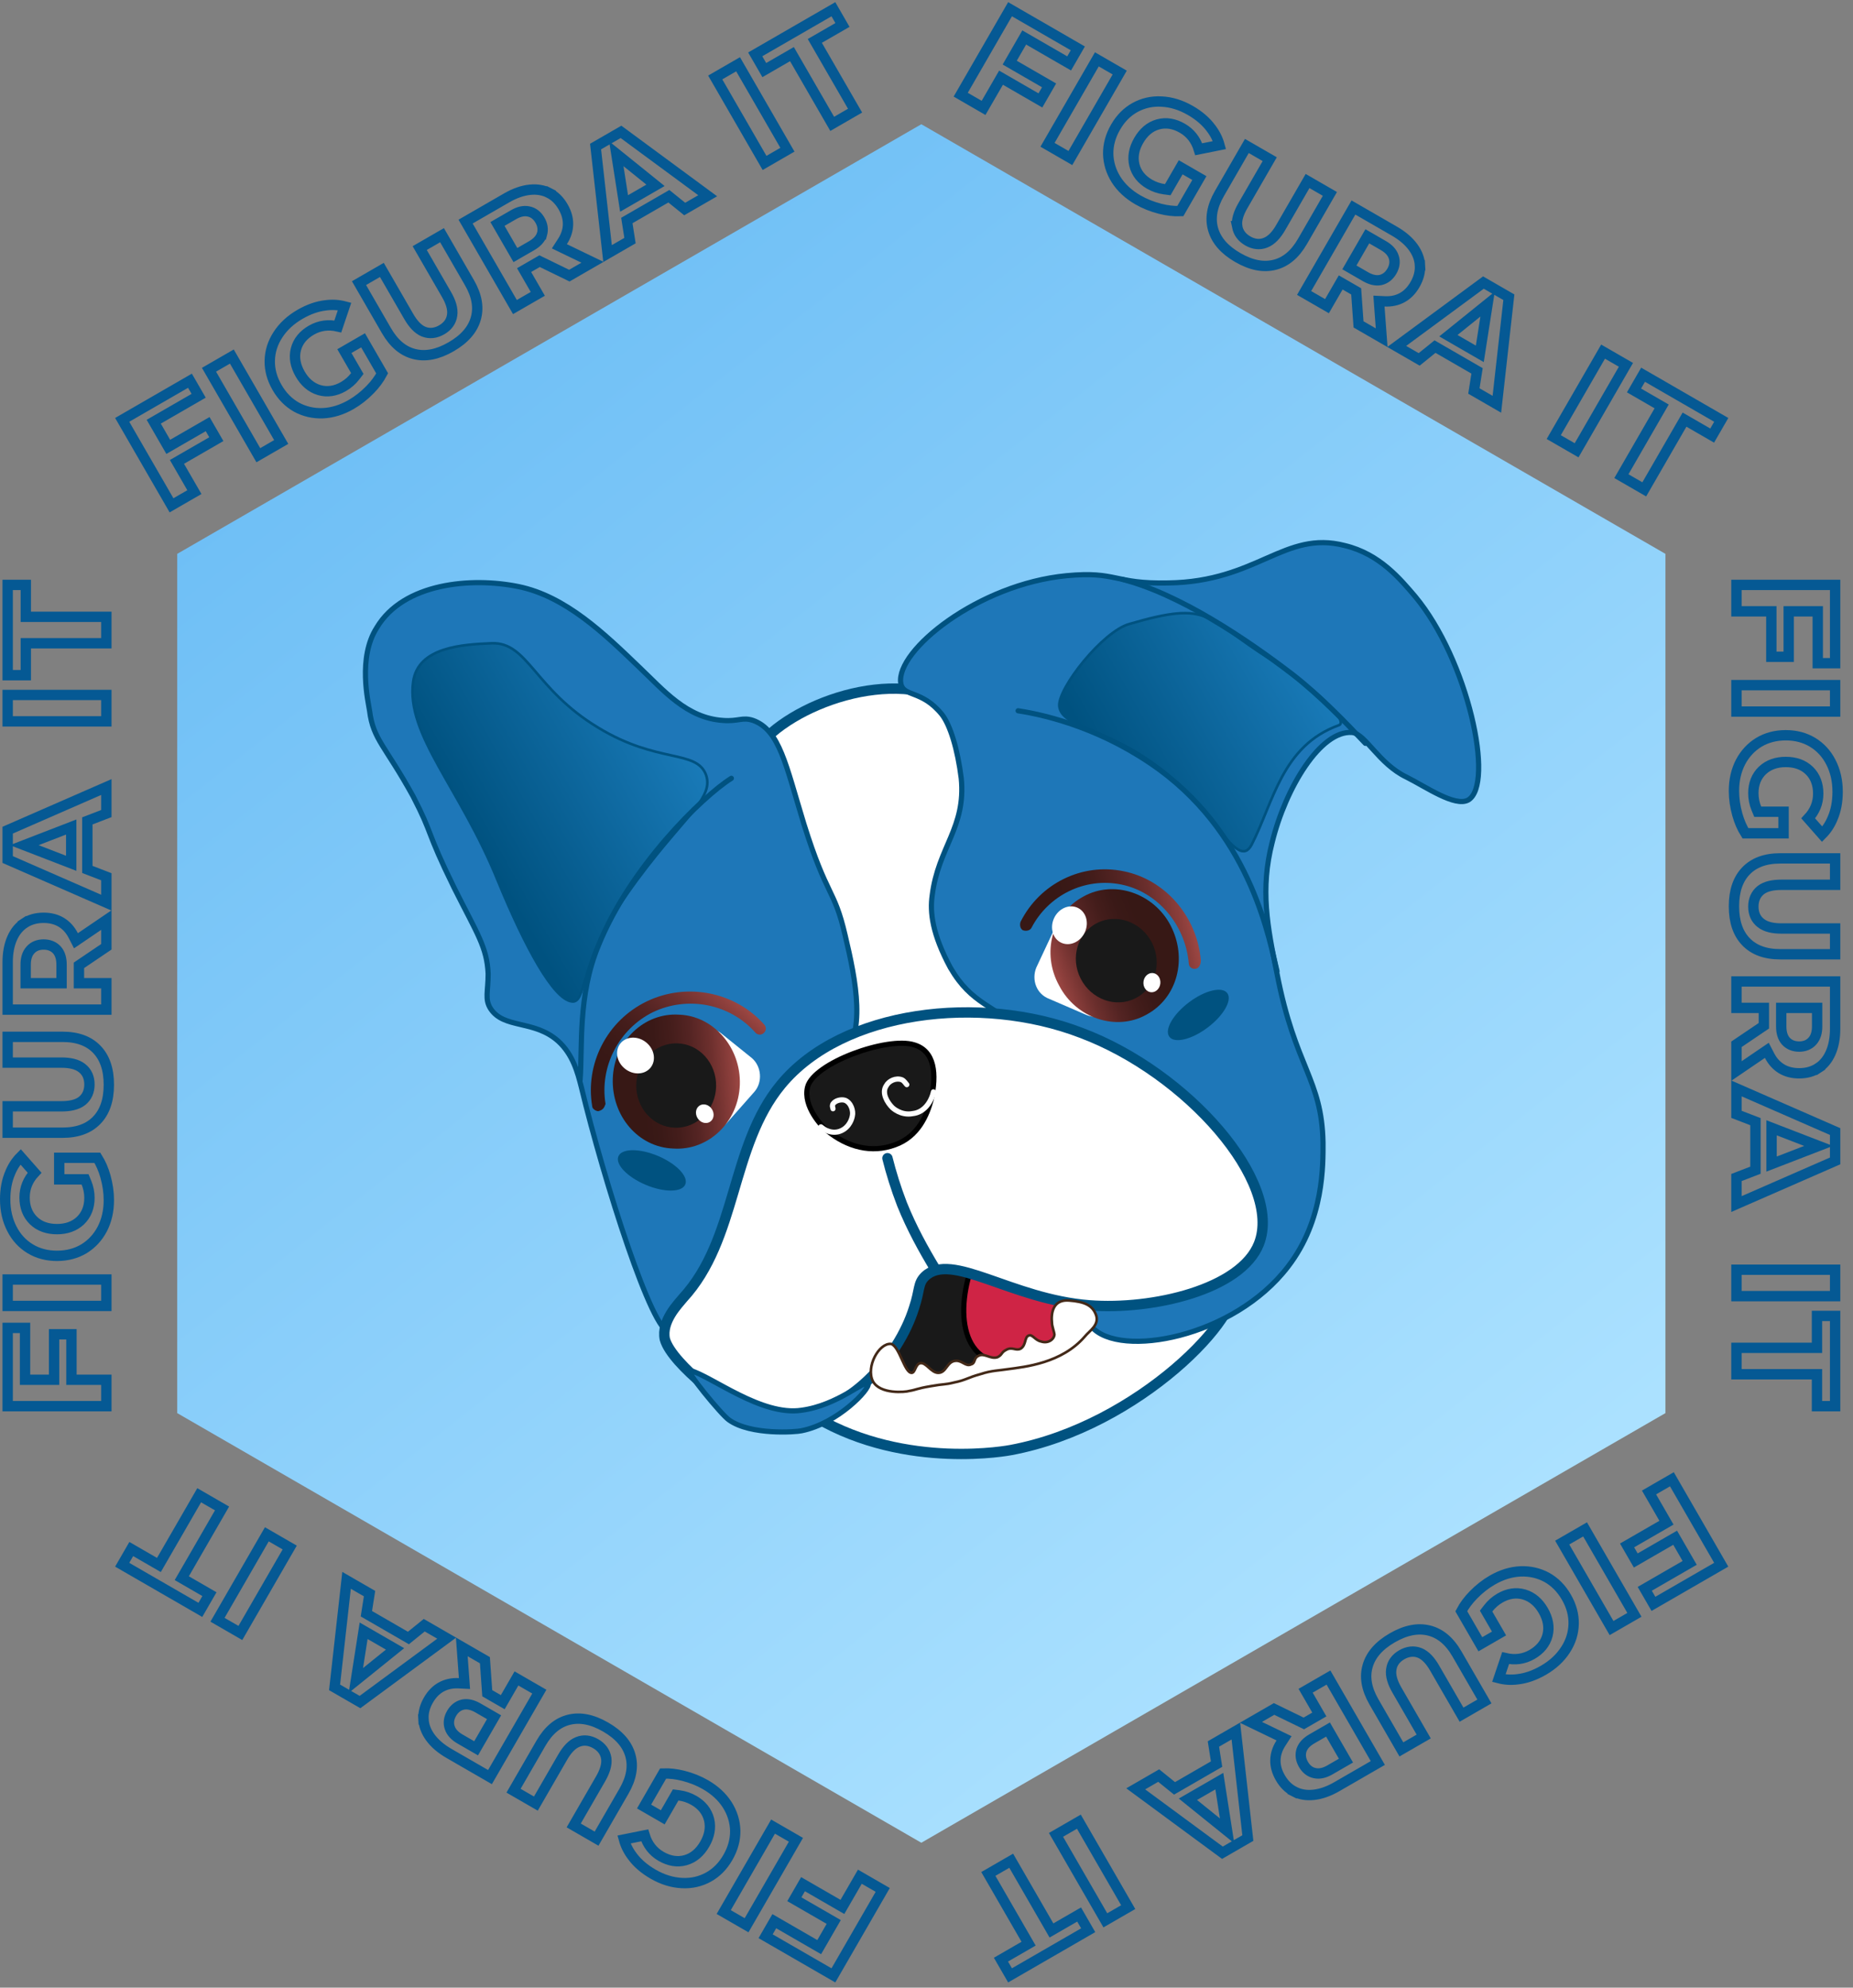 <svg width="179" height="192" viewBox="0 0 179 192" fill="none" xmlns="http://www.w3.org/2000/svg">
    <rect x="0" y="0" width="179" height="192" fill="#808080" stroke="none"/>
    <path d="M89 12L160.88 53.5V136.5L89 178L17.12 136.5V53.5L89 12Z" fill="url(#paint0_linear_262_739)"/>
    <path d="M78.961 4.386L82.6 10.689L80.391 11.965L76.752 5.661L76.502 5.228L76.069 5.478L73.831 6.77L72.954 5.252L80.506 0.892L81.382 2.411L79.144 3.703L78.711 3.953L78.961 4.386ZM15.284 40.485L14.851 40.735L15.101 41.168L16.004 42.732L16.254 43.165L16.687 42.915L20.059 40.968L20.898 42.422L17.526 44.368L17.093 44.618L17.343 45.051L18.778 47.537L16.569 48.812L11.803 40.557L18.351 36.777L19.191 38.23L15.284 40.485ZM43.138 28.456L40.544 23.964L42.701 22.719L45.347 27.302C46.085 28.581 46.261 29.726 45.962 30.771C45.662 31.821 44.897 32.736 43.577 33.498C42.257 34.26 41.082 34.465 40.023 34.2C38.968 33.937 38.065 33.211 37.327 31.933L34.68 27.349L36.889 26.074L39.483 30.566C39.888 31.267 40.356 31.803 40.92 32.035L40.92 32.035L40.928 32.038C41.512 32.267 42.106 32.183 42.666 31.86C43.224 31.538 43.593 31.066 43.677 30.447C43.769 29.836 43.543 29.158 43.138 28.456ZM34.349 35.789L33.267 33.916L35.072 32.874L36.915 36.065C36.627 36.61 36.239 37.136 35.745 37.641C35.177 38.222 34.571 38.697 33.928 39.069C33.016 39.595 32.106 39.872 31.191 39.915C30.271 39.949 29.428 39.755 28.651 39.336C27.882 38.904 27.252 38.273 26.762 37.424C26.272 36.575 26.043 35.718 26.059 34.846C26.079 33.956 26.336 33.128 26.838 32.353L26.839 32.351C27.346 31.561 28.057 30.896 28.986 30.359C29.831 29.871 30.654 29.588 31.454 29.495L31.454 29.495L31.462 29.494C32.097 29.41 32.704 29.446 33.285 29.599L32.633 31.533C31.731 31.324 30.87 31.435 30.079 31.892C29.308 32.337 28.786 32.952 28.583 33.746C28.379 34.539 28.542 35.345 28.998 36.134C29.444 36.907 30.051 37.443 30.827 37.679L30.827 37.679L30.833 37.68C31.623 37.91 32.413 37.779 33.173 37.341C33.62 37.083 34.001 36.75 34.313 36.343L34.516 36.078L34.349 35.789ZM52.363 25.343L52.124 25.227L51.894 25.36L51.06 25.841L50.627 26.091L50.877 26.524L51.951 28.385L49.742 29.66L44.976 21.405L48.934 19.12C49.73 18.66 50.478 18.404 51.18 18.33C51.88 18.256 52.494 18.364 53.039 18.642L53.266 18.196L53.039 18.642C53.582 18.918 54.035 19.356 54.394 19.977C54.731 20.561 54.882 21.126 54.87 21.679C54.857 22.235 54.687 22.778 54.342 23.316L54.036 23.791L54.545 24.037L57.234 25.335L54.999 26.625L52.363 25.343ZM58.69 24.494L57.532 14.156L59.989 12.738L68.363 18.909L66.143 20.191L64.88 19.171L64.613 18.955L64.316 19.127L60.85 21.128L60.553 21.299L60.606 21.638L60.858 23.242L58.69 24.494ZM48.488 21.385L48.055 21.635L48.305 22.068L49.538 24.205L49.788 24.638L50.221 24.388L51.342 23.741C51.812 23.469 52.188 23.117 52.345 22.654L52.346 22.654L52.349 22.643C52.498 22.172 52.41 21.701 52.159 21.267C51.91 20.836 51.548 20.524 51.064 20.427C50.578 20.321 50.081 20.465 49.608 20.738L48.488 21.385ZM62.69 18.267L63.321 17.902L62.754 17.444L60.544 15.662L59.536 14.85L59.736 16.129L60.174 18.934L60.286 19.654L60.918 19.29L62.69 18.267ZM69.09 7.483L71.299 6.208L76.064 14.463L73.856 15.738L69.09 7.483ZM20.189 35.716L22.398 34.441L27.164 42.696L24.955 43.971L20.189 35.716Z" stroke="#055994"/>
    <path d="M99.113 187.317L95.474 181.014L97.683 179.738L101.322 186.042L101.572 186.475L102.005 186.225L104.243 184.933L105.12 186.451L97.569 190.811L96.692 189.292L98.93 188L99.363 187.75L99.113 187.317ZM162.79 151.218L163.223 150.968L162.973 150.535L162.07 148.971L161.82 148.538L161.387 148.788L158.015 150.735L157.176 149.281L160.548 147.335L160.981 147.085L160.731 146.652L159.296 144.166L161.505 142.891L166.271 151.146L159.723 154.926L158.884 153.473L162.79 151.218ZM134.937 163.247L137.53 167.739L135.373 168.984L132.727 164.401C131.989 163.123 131.813 161.977 132.112 160.932C132.412 159.882 133.178 158.967 134.497 158.205C135.817 157.444 136.992 157.238 138.051 157.503C139.106 157.767 140.01 158.492 140.748 159.77L143.394 164.354L141.185 165.629L138.591 161.137C138.186 160.436 137.718 159.9 137.154 159.668L137.154 159.668L137.146 159.665C136.562 159.437 135.968 159.52 135.408 159.843C134.85 160.165 134.482 160.637 134.397 161.256C134.306 161.867 134.532 162.545 134.937 163.247ZM143.725 155.914L144.807 157.787L143.002 158.829L141.159 155.638C141.447 155.093 141.836 154.567 142.33 154.062C142.897 153.481 143.503 153.006 144.147 152.634C145.058 152.108 145.969 151.831 146.883 151.788C147.803 151.754 148.646 151.948 149.423 152.367C150.192 152.799 150.822 153.43 151.312 154.279C151.802 155.128 152.031 155.985 152.015 156.857C151.995 157.747 151.738 158.575 151.236 159.351L151.235 159.352C150.728 160.143 150.017 160.808 149.088 161.344C148.243 161.832 147.421 162.115 146.62 162.208L146.62 162.208L146.612 162.209C145.977 162.293 145.37 162.257 144.789 162.104L145.441 160.17C146.343 160.379 147.204 160.268 147.995 159.812C148.766 159.367 149.288 158.751 149.492 157.957C149.695 157.164 149.532 156.358 149.077 155.569C148.63 154.797 148.024 154.26 147.247 154.025L147.247 154.025L147.242 154.023C146.451 153.793 145.661 153.924 144.901 154.362C144.454 154.621 144.073 154.953 143.762 155.36L143.558 155.625L143.725 155.914ZM125.711 166.36L125.95 166.476L126.18 166.343L127.014 165.862L127.447 165.612L127.197 165.179L126.123 163.318L128.332 162.043L133.098 170.298L129.14 172.583C128.344 173.043 127.597 173.299 126.894 173.373C126.194 173.447 125.58 173.339 125.035 173.061L124.809 173.507L125.035 173.061C124.492 172.785 124.039 172.348 123.68 171.726C123.343 171.142 123.192 170.577 123.205 170.024C123.217 169.469 123.387 168.925 123.733 168.387L124.038 167.912L123.529 167.666L120.84 166.368L123.075 165.078L125.711 166.36ZM119.384 167.209L120.542 177.547L118.085 178.965L109.711 172.794L111.931 171.512L113.194 172.533L113.461 172.748L113.758 172.577L117.224 170.575L117.522 170.404L117.468 170.065L117.216 168.461L119.384 167.209ZM129.587 170.318L130.02 170.068L129.77 169.635L128.536 167.498L128.286 167.065L127.853 167.315L126.732 167.962C126.262 168.234 125.887 168.586 125.729 169.049L125.729 169.049L125.725 169.06C125.577 169.531 125.665 170.002 125.915 170.436C126.165 170.867 126.526 171.179 127.01 171.276C127.496 171.382 127.993 171.238 128.466 170.965L129.587 170.318ZM115.384 173.437L114.753 173.801L115.32 174.259L117.531 176.041L118.538 176.853L118.338 175.574L117.9 172.769L117.788 172.049L117.156 172.414L115.384 173.437ZM108.985 184.22L106.776 185.495L102.01 177.24L104.219 175.965L108.985 184.22ZM157.885 155.987L155.676 157.262L150.91 149.007L153.119 147.732L157.885 155.987Z" stroke="#055994"/>
    <path d="M162.475 40.966L158.836 47.27L156.627 45.994L160.266 39.691L160.516 39.258L160.083 39.008L157.845 37.715L158.721 36.197L166.273 40.557L165.396 42.075L163.158 40.783L162.725 40.533L162.475 40.966ZM99.374 3.87L98.94 3.62L98.69 4.053L97.788 5.617L97.538 6.05L97.971 6.3L101.342 8.246L100.503 9.7L97.132 7.753L96.699 7.503L96.449 7.936L95.013 10.422L92.805 9.146L97.57 0.891L104.118 4.672L103.279 6.125L99.374 3.87ZM123.717 21.977L126.311 17.485L128.468 18.73L125.822 23.314C125.084 24.592 124.18 25.317 123.125 25.581C122.066 25.846 120.891 25.64 119.571 24.878C118.252 24.116 117.486 23.201 117.186 22.152C116.887 21.106 117.063 19.961 117.801 18.683L120.447 14.1L122.656 15.375L120.063 19.867C119.658 20.568 119.428 21.242 119.51 21.846L119.509 21.846L119.511 21.855C119.605 22.475 119.975 22.948 120.534 23.271C121.092 23.593 121.685 23.676 122.263 23.44C122.838 23.213 123.312 22.679 123.717 21.977ZM112.973 18.032L114.054 16.159L115.859 17.201L114.017 20.392C113.401 20.416 112.751 20.342 112.066 20.167C111.28 19.966 110.566 19.679 109.922 19.307C109.011 18.781 108.315 18.131 107.821 17.361C107.331 16.581 107.077 15.754 107.053 14.871C107.041 13.99 107.274 13.128 107.764 12.28C108.254 11.43 108.882 10.803 109.645 10.381C110.425 9.954 111.271 9.762 112.193 9.809L112.196 9.81C113.133 9.853 114.065 10.136 114.994 10.673C115.839 11.161 116.496 11.731 116.977 12.378L116.977 12.379L116.981 12.384C117.371 12.893 117.644 13.436 117.802 14.016L115.801 14.418C115.531 13.533 115.004 12.843 114.213 12.386C113.443 11.941 112.648 11.796 111.859 12.017C111.07 12.237 110.454 12.781 109.999 13.57C109.552 14.343 109.391 15.137 109.576 15.927L109.576 15.927L109.577 15.933C109.773 16.732 110.281 17.351 111.041 17.79C111.488 18.048 111.967 18.211 112.475 18.278L112.806 18.322L112.973 18.032ZM131.026 28.41L131.007 28.145L130.777 28.012L129.944 27.531L129.511 27.281L129.261 27.714L128.187 29.574L125.977 28.299L130.743 20.044L134.702 22.329C135.497 22.788 136.093 23.308 136.509 23.879C136.923 24.448 137.136 25.034 137.168 25.645L137.667 25.618L137.168 25.645C137.2 26.254 137.048 26.864 136.689 27.486C136.352 28.07 135.938 28.483 135.453 28.749C134.966 29.016 134.41 29.14 133.771 29.11L133.207 29.083L133.248 29.646L133.469 32.624L131.234 31.334L131.026 28.41ZM134.925 33.465L143.299 27.293L145.756 28.711L144.598 39.05L142.378 37.768L142.63 36.164L142.684 35.825L142.386 35.653L138.92 33.652L138.623 33.48L138.356 33.696L137.093 34.717L134.925 33.465ZM132.516 23.075L132.083 22.825L131.833 23.258L130.6 25.395L130.35 25.828L130.783 26.078L131.903 26.725C132.374 26.996 132.866 27.145 133.346 27.05L133.346 27.05L133.358 27.048C133.84 26.941 134.203 26.63 134.454 26.195C134.703 25.764 134.792 25.295 134.635 24.827C134.483 24.353 134.11 23.995 133.637 23.722L132.516 23.075ZM142.318 33.815L142.95 34.18L143.062 33.459L143.5 30.654L143.7 29.376L142.693 30.188L140.482 31.97L139.915 32.427L140.546 32.792L142.318 33.815ZM154.857 33.966L157.066 35.241L152.3 43.496L150.091 42.221L154.857 33.966ZM105.956 5.733L108.165 7.008L103.399 15.263L101.19 13.988L105.956 5.733Z" stroke="#055994"/>
    <path d="M175.02 132.746L167.741 132.746L167.741 130.195L175.02 130.195L175.52 130.195L175.52 129.695L175.52 127.111L177.273 127.111L177.273 135.831L175.52 135.831L175.52 133.246L175.52 132.746L175.02 132.746ZM175.595 59.551L175.595 59.051L175.095 59.051L173.289 59.051L172.789 59.051L172.789 59.551L172.789 63.444L171.111 63.444L171.111 59.551L171.111 59.051L170.611 59.051L167.741 59.051L167.741 56.5L177.273 56.5L177.273 64.061L175.595 64.061L175.595 59.551ZM172.086 89.687L177.273 89.687L177.273 92.177L171.98 92.177C170.505 92.177 169.424 91.757 168.669 90.976C167.91 90.191 167.5 89.07 167.5 87.547C167.5 86.023 167.91 84.903 168.669 84.118C169.424 83.336 170.505 82.916 171.98 82.916L177.273 82.916L177.273 85.467L172.086 85.467C171.276 85.467 170.578 85.605 170.095 85.977L170.095 85.977L170.088 85.983C169.599 86.374 169.374 86.931 169.374 87.577C169.374 88.221 169.598 88.776 170.092 89.159C170.576 89.544 171.276 89.687 172.086 89.687ZM170.13 78.409L172.293 78.409L172.293 80.493L168.608 80.493C168.28 79.971 168.019 79.372 167.828 78.692C167.608 77.91 167.5 77.148 167.5 76.404C167.5 75.352 167.716 74.425 168.135 73.612C168.566 72.797 169.155 72.164 169.907 71.702C170.665 71.251 171.527 71.022 172.507 71.022C173.488 71.022 174.345 71.252 175.092 71.702C175.852 72.164 176.441 72.8 176.861 73.623L176.862 73.625C177.293 74.459 177.514 75.407 177.514 76.48C177.514 77.456 177.348 78.309 177.028 79.05L177.028 79.05L177.025 79.057C176.78 79.649 176.446 80.156 176.022 80.583L174.673 79.052C175.306 78.375 175.64 77.574 175.64 76.66C175.64 75.77 175.368 75.01 174.783 74.437C174.197 73.864 173.418 73.603 172.507 73.603C171.615 73.603 170.846 73.86 170.254 74.415L170.254 74.415L170.25 74.418C169.656 74.988 169.374 75.738 169.374 76.615C169.374 77.131 169.472 77.628 169.668 78.101L169.796 78.409L170.13 78.409ZM170.169 99.233L170.389 99.084L170.389 98.819L170.389 97.856L170.389 97.356L169.889 97.356L167.741 97.356L167.741 94.805L177.273 94.805L177.273 99.375C177.273 100.294 177.121 101.07 176.835 101.715C176.549 102.358 176.147 102.836 175.635 103.169L175.907 103.588L175.635 103.169C175.123 103.501 174.518 103.675 173.801 103.675C173.127 103.675 172.562 103.523 172.089 103.236C171.614 102.947 171.228 102.528 170.935 101.96L170.676 101.458L170.209 101.775L167.741 103.455L167.741 100.875L170.169 99.233ZM167.741 105.137L177.273 109.303L177.273 112.14L167.741 116.307L167.741 113.743L169.256 113.159L169.577 113.036L169.577 112.693L169.577 108.69L169.577 108.347L169.256 108.224L167.741 107.64L167.741 105.137ZM175.535 97.856L175.535 97.356L175.035 97.356L172.567 97.356L172.067 97.356L172.067 97.856L172.067 99.15C172.067 99.693 172.185 100.194 172.507 100.562L172.507 100.562L172.515 100.571C172.848 100.935 173.3 101.094 173.801 101.094C174.299 101.094 174.75 100.936 175.076 100.566C175.411 100.198 175.535 99.696 175.535 99.15L175.535 97.856ZM171.134 111.715L171.134 112.444L171.814 112.181L174.463 111.158L175.67 110.691L174.463 110.225L171.814 109.202L171.134 108.939L171.134 109.668L171.134 111.715ZM177.273 122.648L177.273 125.199L167.741 125.199L167.741 122.648L177.273 122.648ZM177.273 66.183L177.273 68.734L167.741 68.734L167.741 66.183L177.273 66.183Z" stroke="#055994"/>
    <path d="M2.994 59.584L10.273 59.584L10.273 62.135L2.994 62.135L2.494 62.135L2.494 62.635L2.494 65.219L0.741 65.219L0.741 56.499L2.494 56.499L2.494 59.084L2.494 59.584L2.994 59.584ZM2.419 132.779L2.419 133.279L2.919 133.279L4.724 133.279L5.224 133.279L5.224 132.779L5.224 128.886L6.902 128.886L6.902 132.779L6.902 133.279L7.402 133.279L10.273 133.279L10.273 135.83L0.741 135.83L0.741 128.269L2.419 128.269L2.419 132.779ZM5.928 102.643L0.741 102.643L0.741 100.153L6.033 100.153C7.509 100.153 8.589 100.573 9.345 101.354C10.104 102.139 10.514 103.26 10.514 104.783C10.514 106.307 10.104 107.427 9.345 108.212C8.589 108.994 7.509 109.414 6.033 109.414L0.741 109.414L0.741 106.863L5.928 106.863C6.737 106.863 7.436 106.725 7.919 106.353L7.919 106.353L7.925 106.347C8.415 105.956 8.64 105.399 8.64 104.753C8.64 104.109 8.416 103.554 7.922 103.171C7.438 102.786 6.738 102.643 5.928 102.643ZM7.884 113.921L5.721 113.921L5.721 111.837L9.406 111.837C9.734 112.359 9.995 112.958 10.186 113.638C10.405 114.42 10.514 115.182 10.514 115.926C10.514 116.978 10.298 117.905 9.878 118.718C9.448 119.533 8.858 120.166 8.107 120.628C7.349 121.079 6.486 121.308 5.507 121.308C4.526 121.308 3.669 121.078 2.922 120.628C2.161 120.166 1.573 119.53 1.152 118.707L1.151 118.705C0.721 117.871 0.5 116.923 0.5 115.85C0.5 114.874 0.666 114.021 0.986 113.28L0.986 113.28L0.988 113.273C1.234 112.681 1.568 112.174 1.991 111.747L3.34 113.278C2.708 113.955 2.374 114.756 2.374 115.67C2.374 116.56 2.646 117.32 3.231 117.893C3.817 118.466 4.596 118.728 5.507 118.728C6.399 118.728 7.167 118.47 7.76 117.915L7.76 117.915L7.763 117.912C8.358 117.342 8.64 116.592 8.64 115.715C8.64 115.199 8.542 114.702 8.346 114.23L8.218 113.921L7.884 113.921ZM7.845 93.097L7.625 93.246L7.625 93.511L7.625 94.474L7.625 94.974L8.125 94.974L10.273 94.974L10.273 97.525L0.741 97.525L0.741 92.955C0.741 92.036 0.892 91.26 1.179 90.615C1.465 89.972 1.866 89.494 2.379 89.161L2.106 88.742L2.379 89.161C2.89 88.829 3.495 88.655 4.213 88.655C4.887 88.655 5.452 88.807 5.924 89.094C6.4 89.383 6.785 89.802 7.078 90.37L7.337 90.872L7.804 90.555L10.273 88.875L10.273 91.456L7.845 93.097ZM10.273 87.194L0.741 83.027L0.741 80.19L10.273 76.023L10.273 78.587L8.757 79.171L8.437 79.294L8.437 79.638L8.437 83.64L8.437 83.983L8.757 84.106L10.273 84.69L10.273 87.194ZM2.479 94.474L2.479 94.974L2.979 94.974L5.447 94.974L5.947 94.974L5.947 94.474L5.947 93.18C5.947 92.637 5.829 92.136 5.507 91.768L5.507 91.768L5.499 91.759C5.165 91.395 4.714 91.236 4.213 91.236C3.714 91.236 3.264 91.394 2.938 91.764C2.603 92.132 2.479 92.634 2.479 93.18L2.479 94.474ZM6.879 80.615L6.879 79.886L6.199 80.149L3.551 81.172L2.344 81.639L3.551 82.105L6.199 83.128L6.879 83.391L6.879 82.662L6.879 80.615ZM0.741 69.682L0.741 67.131L10.273 67.131L10.273 69.682L0.741 69.682ZM0.741 126.147L0.741 123.597L10.273 123.597L10.273 126.147L0.741 126.147Z" stroke="#055994"/>
    <path d="M15.601 150.737L19.241 144.434L21.45 145.709L17.81 152.012L17.56 152.445L17.993 152.695L20.232 153.988L19.355 155.506L11.803 151.146L12.68 149.628L14.918 150.92L15.351 151.17L15.601 150.737ZM78.703 187.833L79.136 188.083L79.386 187.65L80.288 186.086L80.538 185.653L80.106 185.403L76.734 183.457L77.573 182.003L80.945 183.95L81.377 184.2L81.627 183.767L83.063 181.281L85.272 182.557L80.506 190.812L73.958 187.031L74.797 185.578L78.703 187.833ZM54.359 169.726L51.765 174.218L49.608 172.973L52.255 168.389C52.992 167.111 53.896 166.386 54.951 166.122C56.01 165.858 57.185 166.063 58.505 166.825C59.825 167.587 60.59 168.502 60.89 169.551C61.189 170.597 61.013 171.742 60.275 173.02L57.629 177.604L55.42 176.328L58.013 171.836C58.418 171.135 58.648 170.461 58.567 169.857L58.567 169.857L58.565 169.848C58.471 169.228 58.102 168.756 57.542 168.433C56.984 168.11 56.392 168.027 55.813 168.263C55.238 168.49 54.764 169.024 54.359 169.726ZM65.103 173.671L64.022 175.544L62.217 174.502L64.059 171.311C64.676 171.288 65.325 171.361 66.01 171.536C66.796 171.737 67.51 172.024 68.154 172.396C69.066 172.922 69.761 173.572 70.255 174.342C70.745 175.122 70.999 175.949 71.024 176.832C71.035 177.713 70.802 178.575 70.313 179.423C69.822 180.273 69.195 180.9 68.431 181.322C67.651 181.75 66.805 181.941 65.883 181.894L65.881 181.894C64.943 181.85 64.011 181.567 63.082 181.03C62.237 180.542 61.581 179.972 61.099 179.325L61.099 179.325L61.095 179.319C60.705 178.81 60.433 178.267 60.274 177.687L62.275 177.285C62.545 178.17 63.072 178.861 63.863 179.317C64.634 179.762 65.428 179.907 66.217 179.686C67.006 179.466 67.622 178.922 68.078 178.133C68.524 177.36 68.685 176.566 68.501 175.776L68.501 175.776L68.499 175.77C68.303 174.971 67.795 174.352 67.035 173.913C66.588 173.655 66.109 173.492 65.602 173.425L65.27 173.382L65.103 173.671ZM47.05 163.293L47.069 163.558L47.299 163.691L48.133 164.172L48.566 164.422L48.816 163.989L49.89 162.129L52.099 163.404L47.333 171.659L43.375 169.374C42.579 168.915 41.983 168.396 41.568 167.825C41.154 167.255 40.941 166.669 40.908 166.059L40.409 166.085L40.908 166.058C40.876 165.449 41.028 164.839 41.387 164.217C41.724 163.633 42.138 163.22 42.623 162.955C43.111 162.687 43.666 162.563 44.305 162.593L44.869 162.62L44.828 162.057L44.607 159.079L46.842 160.369L47.05 163.293ZM43.151 158.238L34.777 164.41L32.32 162.992L33.478 152.653L35.698 153.935L35.446 155.539L35.393 155.878L35.69 156.05L39.156 158.051L39.453 158.223L39.72 158.007L40.983 156.987L43.151 158.238ZM45.56 168.628L45.993 168.878L46.243 168.445L47.477 166.308L47.727 165.875L47.294 165.625L46.173 164.978C45.702 164.707 45.21 164.558 44.73 164.653L44.73 164.653L44.718 164.655C44.236 164.762 43.873 165.074 43.622 165.508C43.373 165.939 43.284 166.409 43.441 166.876C43.593 167.35 43.966 167.708 44.439 167.981L45.56 168.628ZM35.758 157.888L35.126 157.524L35.014 158.244L34.576 161.049L34.376 162.327L35.384 161.515L37.594 159.733L38.161 159.276L37.53 158.911L35.758 157.888ZM23.22 157.737L21.011 156.462L25.777 148.207L27.986 149.483L23.22 157.737ZM72.12 185.97L69.911 184.695L74.677 176.44L76.886 177.715L72.12 185.97Z" stroke="#055994"/>
    <path d="M78.83 136.923C87.597 142.049 97.648 140.069 97.648 140.069C110.155 137.739 120.324 126.789 119.038 124.109C118.921 123.76 110.623 123.876 107.233 125.158C96.947 129.002 93.908 129.817 85.843 132.264C83.623 132.963 77.662 134.594 77.428 135.409C77.428 136.108 78.48 136.691 78.83 136.923Z" fill="white" stroke="#005280" stroke-miterlimit="10"/>
    <path d="M84.325 131.216C85.728 133.778 92.156 132.73 92.741 132.613C97.884 131.681 105.364 129.002 105.014 125.973C104.663 123.061 96.715 119.683 91.572 121.547C86.663 123.178 82.923 128.769 84.325 131.216Z" fill="#191919" stroke="black" stroke-width="0.5" stroke-miterlimit="10"/>
    <path d="M101.506 130.399C103.843 128.885 104.428 126.438 105.129 123.759C105.48 122.245 107.233 115.372 104.428 113.857C102.324 112.692 98.35 115.372 96.363 117.818C93.09 121.779 91.804 128.535 94.726 130.865C96.48 132.146 99.519 131.564 101.506 130.399Z" fill="#CF2445" stroke="black" stroke-width="0.5" stroke-miterlimit="10"/>
    <path d="M80.583 107.218C77.661 104.072 82.453 100.578 80.115 92.307C79.18 89.045 76.843 83.57 74.154 78.91C72.635 76.231 71.933 75.299 72.284 73.901C73.453 69.707 83.037 64.931 90.05 67.028C95.778 68.775 98.7 74.483 97.765 79.376C96.829 84.385 92.388 85.783 92.856 88.928C93.557 93.239 102.206 92.307 104.661 98.714C105.128 99.762 105.479 100.927 105.011 102.208C102.907 107.917 85.375 112.343 80.583 107.218Z" fill="white" stroke="#005280" stroke-miterlimit="10"/>
    <path d="M72.753 69.591C75.324 70.523 75.909 73.901 77.662 79.609C79.883 86.715 80.584 85.783 81.636 90.326C82.688 94.753 83.74 99.879 81.168 102.558C79.766 104.072 78.714 103.257 76.727 105.121C75.207 106.402 75.09 107.451 72.636 112.576C70.298 117.586 70.181 117.12 69.948 118.285C69.013 122.362 70.064 126.905 70.064 126.905C70.064 126.905 67.61 125.973 66.207 126.672C65.038 127.254 65.272 128.652 64.688 128.652C63.051 128.885 58.376 114.207 56.155 105.004C55.805 103.607 55.337 101.859 53.934 100.578C51.597 98.481 48.675 99.413 47.389 97.432C46.805 96.501 47.155 95.802 47.155 94.054C47.038 91.491 46.103 90.21 43.883 85.783C41.077 80.075 41.896 80.774 39.909 76.93C37.22 72.037 36.051 71.455 35.701 68.659C35.584 67.843 34.532 63.533 36.402 60.621C38.974 56.311 45.519 55.728 50.077 56.66C54.636 57.592 58.376 61.203 61.766 64.465C64.103 66.678 66.324 69.358 69.831 69.591C71.35 69.707 71.701 69.241 72.753 69.591Z" fill="#1E77B8" stroke="#005280" stroke-width="0.5" stroke-miterlimit="10"/>
    <path d="M87.012 65.979C87.246 67.377 88.999 66.562 90.986 69.008C91.804 70.056 92.505 72.386 92.856 75.182C93.323 79.958 90.635 81.822 90.051 86.482C89.817 88.113 90.051 90.21 91.804 93.471C93.908 97.082 95.895 96.966 99.635 100.228C100.687 101.16 102.44 99.412 107.116 104.422C112.025 109.664 114.362 112.227 115.298 113.042C118.921 116.304 120.557 116.886 120.557 118.634C120.557 121.196 116.466 123.06 115.765 123.41C110.622 125.74 105.947 123.526 104.895 125.507C104.427 126.322 104.895 127.487 105.479 128.186C108.168 131.215 119.155 129.234 124.414 122.361C127.921 117.818 127.804 112.459 127.804 110.363C127.687 104.189 125.116 103.14 123.362 94.054C122.427 89.51 121.726 85.899 122.895 81.356C124.181 76.114 127.57 70.522 130.609 70.755C131.895 70.872 133.181 73.784 135.869 75.066C137.739 75.998 140.544 77.978 141.83 77.279C144.401 75.764 141.83 63.766 136.687 57.592C135.285 55.961 133.298 53.514 129.908 52.699C124.064 51.185 121.492 56.194 112.843 56.31C107.583 56.427 107.934 55.145 103.025 55.611C94.492 56.427 86.544 62.834 87.012 65.979Z" fill="#1E77B8" stroke="#005280" stroke-width="0.5" stroke-miterlimit="10"/>
    <path d="M64.221 129.352C63.87 127.604 65.506 125.973 65.974 125.391C71.234 119.683 70.532 110.713 75.442 104.772C81.403 97.549 94.727 96.035 104.429 99.763C114.714 103.607 123.948 114.208 121.61 120.149C119.857 124.575 111.325 126.556 105.247 126.09C97.649 125.507 91.922 120.848 89.351 123.294C88.649 123.993 88.883 124.575 88.299 126.323C86.779 131.215 81.87 136.574 76.727 136.691C76.026 136.691 72.636 137.157 67.844 133.662C66.325 132.38 64.571 130.633 64.221 129.352Z" fill="white" stroke="#005280" stroke-miterlimit="10"/>
    <path d="M86.427 110.595C88.765 109.78 89.583 107.566 89.934 106.285C90.518 103.722 90.285 101.509 88.298 100.926C85.726 100.111 78.596 102.674 78.012 105.003C77.544 106.867 79.415 108.848 79.882 109.197C81.869 110.828 84.207 111.41 86.427 110.595Z" fill="#191919" stroke="black" stroke-width="0.5" stroke-miterlimit="10"/>
    <path d="M79.297 108.847C79.998 109.429 80.816 109.546 81.518 109.08C82.219 108.614 82.336 107.798 82.336 107.798C82.453 107.332 82.219 106.517 81.635 106.284C81.284 106.167 80.7 106.284 80.466 106.633C80.349 106.866 80.466 106.983 80.466 107.099" stroke="white" stroke-width="0.5" stroke-miterlimit="10" stroke-linecap="round" stroke-linejoin="round"/>
    <path d="M90.168 105.47C89.934 106.518 89.233 107.45 88.181 107.566C87.012 107.799 86.194 106.984 86.194 106.984C85.726 106.518 85.142 105.586 85.609 104.887C85.843 104.421 86.544 104.072 87.129 104.305C87.363 104.421 87.48 104.654 87.596 104.771" stroke="white" stroke-width="0.5" stroke-miterlimit="10" stroke-linecap="round" stroke-linejoin="round"/>
    <path d="M90.285 122.478C89.233 120.73 88.064 118.633 87.129 116.304C86.545 114.789 86.077 113.275 85.727 111.877" fill="white"/>
    <path d="M90.285 122.478C89.233 120.73 88.064 118.633 87.129 116.304C86.545 114.789 86.077 113.275 85.727 111.877" stroke="#005280" stroke-miterlimit="10" stroke-linecap="round" stroke-linejoin="round"/>
    <path d="M84.324 133.428C85.025 134.709 87.48 134.476 87.831 134.36C88.532 134.243 88.532 134.127 89.935 133.894C91.22 133.661 91.22 133.777 92.155 133.544C93.324 133.311 93.441 133.078 94.727 132.729C95.779 132.379 96.597 132.379 97.298 132.263C99.052 132.03 102.558 131.68 104.779 129.117C105.246 128.535 106.298 127.952 105.831 126.904C105.48 126.089 104.779 125.739 103.259 125.623C101.74 125.506 101.506 126.788 101.623 127.836C101.623 128.069 101.857 128.768 101.857 128.884C101.857 129.35 101.272 129.816 100.571 129.583C99.987 129.467 99.753 128.884 99.402 129.001C98.935 129.117 99.168 129.933 98.584 130.282C98.116 130.515 97.766 130.049 97.181 130.399C96.714 130.632 96.831 130.865 96.363 131.098C95.662 131.331 95.078 130.632 94.493 130.981C94.025 131.214 94.259 131.68 93.792 131.797C93.324 132.03 92.974 131.447 92.389 131.447C91.454 131.447 91.454 132.612 90.636 132.612C89.935 132.612 89.467 131.564 88.883 131.68C88.415 131.797 88.415 132.612 88.064 132.612C87.363 132.612 86.896 130.049 86.078 129.816C84.909 129.7 83.623 132.03 84.324 133.428Z" fill="white" stroke="#432918" stroke-width="0.25" stroke-miterlimit="10"/>
    <path d="M72.869 105.469L70.298 108.381C69.012 109.896 66.557 109.08 66.323 107.1L65.856 101.741C65.739 99.761 67.96 98.596 69.596 99.761L72.635 102.207C73.57 103.023 73.687 104.537 72.869 105.469Z" fill="white"/>
    <path d="M71.468 104.77C71.351 108.381 68.429 111.177 65.039 110.944C61.65 110.828 59.078 107.799 59.195 104.188C59.312 100.576 62.234 97.781 65.624 98.014C68.897 98.13 71.585 101.159 71.468 104.77Z" fill="url(#paint1_linear_262_739)"/>
    <path d="M69.175 104.94C69.224 102.688 67.536 100.826 65.406 100.781C63.277 100.736 61.511 102.524 61.462 104.775C61.414 107.026 63.102 108.888 65.231 108.934C67.361 108.979 69.127 107.191 69.175 104.94Z" fill="#191919"/>
    <path d="M68.582 108.367C68.964 108.126 69.05 107.578 68.773 107.144C68.497 106.709 67.964 106.551 67.582 106.792C67.2 107.033 67.115 107.581 67.391 108.016C67.667 108.451 68.201 108.608 68.582 108.367Z" fill="white"/>
    <path d="M62.837 103.14C63.409 102.443 63.226 101.349 62.427 100.697C61.628 100.045 60.516 100.081 59.943 100.777C59.37 101.474 59.554 102.568 60.353 103.22C61.152 103.873 62.264 103.836 62.837 103.14Z" fill="white"/>
    <path d="M101.389 96.501L104.895 98.016C106.765 98.831 108.635 96.967 107.934 95.103L105.947 90.094C105.246 88.23 102.674 88.114 101.739 89.978L100.103 93.472C99.635 94.637 100.103 96.035 101.389 96.501Z" fill="white"/>
    <path d="M102.323 95.219C103.96 98.364 107.817 99.646 110.739 98.015C113.778 96.384 114.713 92.54 113.077 89.394C111.44 86.249 107.583 84.968 104.661 86.599C101.622 88.23 100.57 92.074 102.323 95.219Z" fill="url(#paint2_linear_262_739)"/>
    <path d="M109.696 96.424C111.593 95.457 112.296 93.048 111.268 91.043C110.239 89.039 107.868 88.197 105.971 89.164C104.075 90.13 103.371 92.539 104.4 94.544C105.428 96.549 107.8 97.39 109.696 96.424Z" fill="#191919"/>
    <path d="M112.087 95.01C112.145 94.499 111.828 94.043 111.379 93.992C110.93 93.941 110.519 94.315 110.461 94.826C110.403 95.337 110.719 95.793 111.168 95.844C111.617 95.895 112.029 95.521 112.087 95.01Z" fill="white"/>
    <path d="M104.793 90.06C105.226 89.126 104.913 88.062 104.092 87.684C103.272 87.306 102.255 87.757 101.822 88.691C101.389 89.625 101.702 90.689 102.522 91.067C103.343 91.445 104.359 90.994 104.793 90.06Z" fill="white"/>
    <path d="M57.792 107.335C57.559 107.335 57.208 107.102 57.208 106.869C56.507 102.792 58.61 98.598 62.468 96.734C66.325 94.87 71 95.802 73.805 98.947C74.039 99.18 74.039 99.53 73.805 99.763C73.572 99.996 73.221 99.996 72.987 99.763C70.532 96.967 66.442 96.152 63.052 97.782C59.779 99.413 57.909 103.025 58.494 106.636C58.377 106.985 58.26 107.218 57.792 107.335Z" fill="url(#paint3_linear_262_739)"/>
    <path d="M115.416 93.588C115.065 93.588 114.832 93.355 114.832 93.006C114.481 89.278 111.793 86.133 108.286 85.434C104.78 84.735 101.273 86.482 99.637 89.628C99.52 89.861 99.169 89.977 98.819 89.861C98.585 89.744 98.468 89.395 98.585 89.045C100.455 85.317 104.546 83.337 108.52 84.153C112.611 84.968 115.65 88.579 116.001 92.773C116.001 93.239 115.767 93.588 115.416 93.588Z" fill="url(#paint4_linear_262_739)"/>
    <path d="M66.197 114.417C66.524 113.646 65.344 112.412 63.56 111.659C61.777 110.907 60.066 110.921 59.739 111.691C59.412 112.462 60.592 113.696 62.376 114.449C64.159 115.201 65.87 115.187 66.197 114.417Z" fill="#005280"/>
    <path d="M116.676 99.244C118.218 98.076 119.056 96.59 118.548 95.924C118.04 95.258 116.379 95.665 114.837 96.833C113.295 98.001 112.457 99.487 112.964 100.153C113.472 100.819 115.134 100.412 116.676 99.244Z" fill="#005280"/>
    <path d="M55.221 96.733C56.623 96.966 56.039 93.238 59.546 87.88C65.156 79.376 69.13 77.395 68.195 74.833C67.26 72.386 63.52 73.784 57.792 70.29C51.597 66.562 51.013 62.019 47.507 62.135C44.701 62.252 40.377 62.484 39.909 65.863C39.208 70.988 44.468 76.114 48.091 85.084C50.779 91.608 53.468 96.5 55.221 96.733Z" fill="url(#paint5_linear_262_739)" stroke="#005280" stroke-width="0.25" stroke-miterlimit="10"/>
    <path d="M102.325 68.193C102.208 66.446 106.532 60.971 109.104 60.272C117.052 57.942 116.351 59.689 122.662 63.65C127.104 66.446 130.377 69.707 129.325 70.057C123.831 72.037 123.013 77.512 120.909 81.59C119.506 84.269 117.052 77.862 111.792 74.018C106.649 70.173 102.558 70.29 102.325 68.193Z" fill="url(#paint6_linear_262_739)" stroke="#005280" stroke-width="0.25" stroke-miterlimit="10"/>
    <path d="M108.402 55.961C113.896 57.359 120.324 61.669 124.883 65.164C127.571 67.261 130.026 69.823 131.896 71.804" stroke="#005280" stroke-width="0.5" stroke-miterlimit="10" stroke-linecap="round" stroke-linejoin="round"/>
    <path d="M70.65 75.182C67.844 76.929 60.831 83.802 57.792 91.374C55.805 96.15 56.273 101.159 56.039 104.305" stroke="#005280" stroke-width="0.5" stroke-miterlimit="10" stroke-linecap="round" stroke-linejoin="round"/>
    <path d="M98.35 68.658C101.389 69.124 106.765 70.522 112.025 74.366C121.025 81.006 122.661 91.025 123.363 93.82" stroke="#005280" stroke-width="0.5" stroke-miterlimit="10" stroke-linecap="round" stroke-linejoin="round"/>
    <path d="M83.857 133.661C83.623 133.195 80.935 135.758 77.428 136.224C73.571 136.806 68.779 132.962 66.675 132.38C65.974 132.147 69.714 136.69 70.415 137.156C72.519 138.67 76.961 138.321 77.428 138.204C80.935 137.505 84.091 134.127 83.857 133.661Z" fill="#1E77B8" stroke="#005280" stroke-width="0.5" stroke-miterlimit="10"/>
    <defs>
        <linearGradient id="paint0_linear_262_739" x1="37" y1="25" x2="157.5" y2="178" gradientUnits="userSpaceOnUse">
            <stop stop-color="#6BBDF5"/>
            <stop offset="0.834" stop-color="#ABE1FF"/>
        </linearGradient>
        <linearGradient id="paint1_linear_262_739" x1="59.19" y1="104.963" x2="71.413" y2="103.954" gradientUnits="userSpaceOnUse">
            <stop offset="0.225" stop-color="#371815"/>
            <stop offset="0.35" stop-color="#3A1917"/>
            <stop offset="0.49" stop-color="#441D1B"/>
            <stop offset="0.637" stop-color="#542423"/>
            <stop offset="0.789" stop-color="#6C2F2D"/>
            <stop offset="0.944" stop-color="#8D3F3C"/>
            <stop offset="0.994" stop-color="#9A4642"/>
        </linearGradient>
        <linearGradient id="paint2_linear_262_739" x1="113.434" y1="90.138" x2="102.006" y2="94.575" gradientUnits="userSpaceOnUse">
            <stop offset="0.225" stop-color="#371815"/>
            <stop offset="0.35" stop-color="#3A1917"/>
            <stop offset="0.49" stop-color="#441D1B"/>
            <stop offset="0.637" stop-color="#542423"/>
            <stop offset="0.789" stop-color="#6C2F2D"/>
            <stop offset="0.944" stop-color="#8D3F3C"/>
            <stop offset="0.994" stop-color="#9A4642"/>
        </linearGradient>
        <linearGradient id="paint3_linear_262_739" x1="58.976" y1="108.484" x2="69.784" y2="95.517" gradientUnits="userSpaceOnUse">
            <stop offset="0.225" stop-color="#371815"/>
            <stop offset="0.35" stop-color="#3A1917"/>
            <stop offset="0.49" stop-color="#441D1B"/>
            <stop offset="0.637" stop-color="#542423"/>
            <stop offset="0.789" stop-color="#6C2F2D"/>
            <stop offset="0.944" stop-color="#8D3F3C"/>
            <stop offset="0.994" stop-color="#9A4642"/>
        </linearGradient>
        <linearGradient id="paint4_linear_262_739" x1="98.999" y1="91.497" x2="114.963" y2="87.852" gradientUnits="userSpaceOnUse">
            <stop offset="0.225" stop-color="#371815"/>
            <stop offset="0.35" stop-color="#3A1917"/>
            <stop offset="0.49" stop-color="#441D1B"/>
            <stop offset="0.637" stop-color="#542423"/>
            <stop offset="0.789" stop-color="#6C2F2D"/>
            <stop offset="0.944" stop-color="#8D3F3C"/>
            <stop offset="0.994" stop-color="#9A4642"/>
        </linearGradient>
        <linearGradient id="paint5_linear_262_739" x1="45.531" y1="81.728" x2="65.796" y2="70.333" gradientUnits="userSpaceOnUse">
            <stop offset="0.036" stop-color="#005280"/>
            <stop offset="0.994" stop-color="#197AB8"/>
        </linearGradient>
        <linearGradient id="paint6_linear_262_739" x1="106.477" y1="75.789" x2="126.705" y2="64.415" gradientUnits="userSpaceOnUse">
            <stop offset="0.036" stop-color="#005280"/>
            <stop offset="0.994" stop-color="#197AB8"/>
        </linearGradient>
    </defs>
</svg>